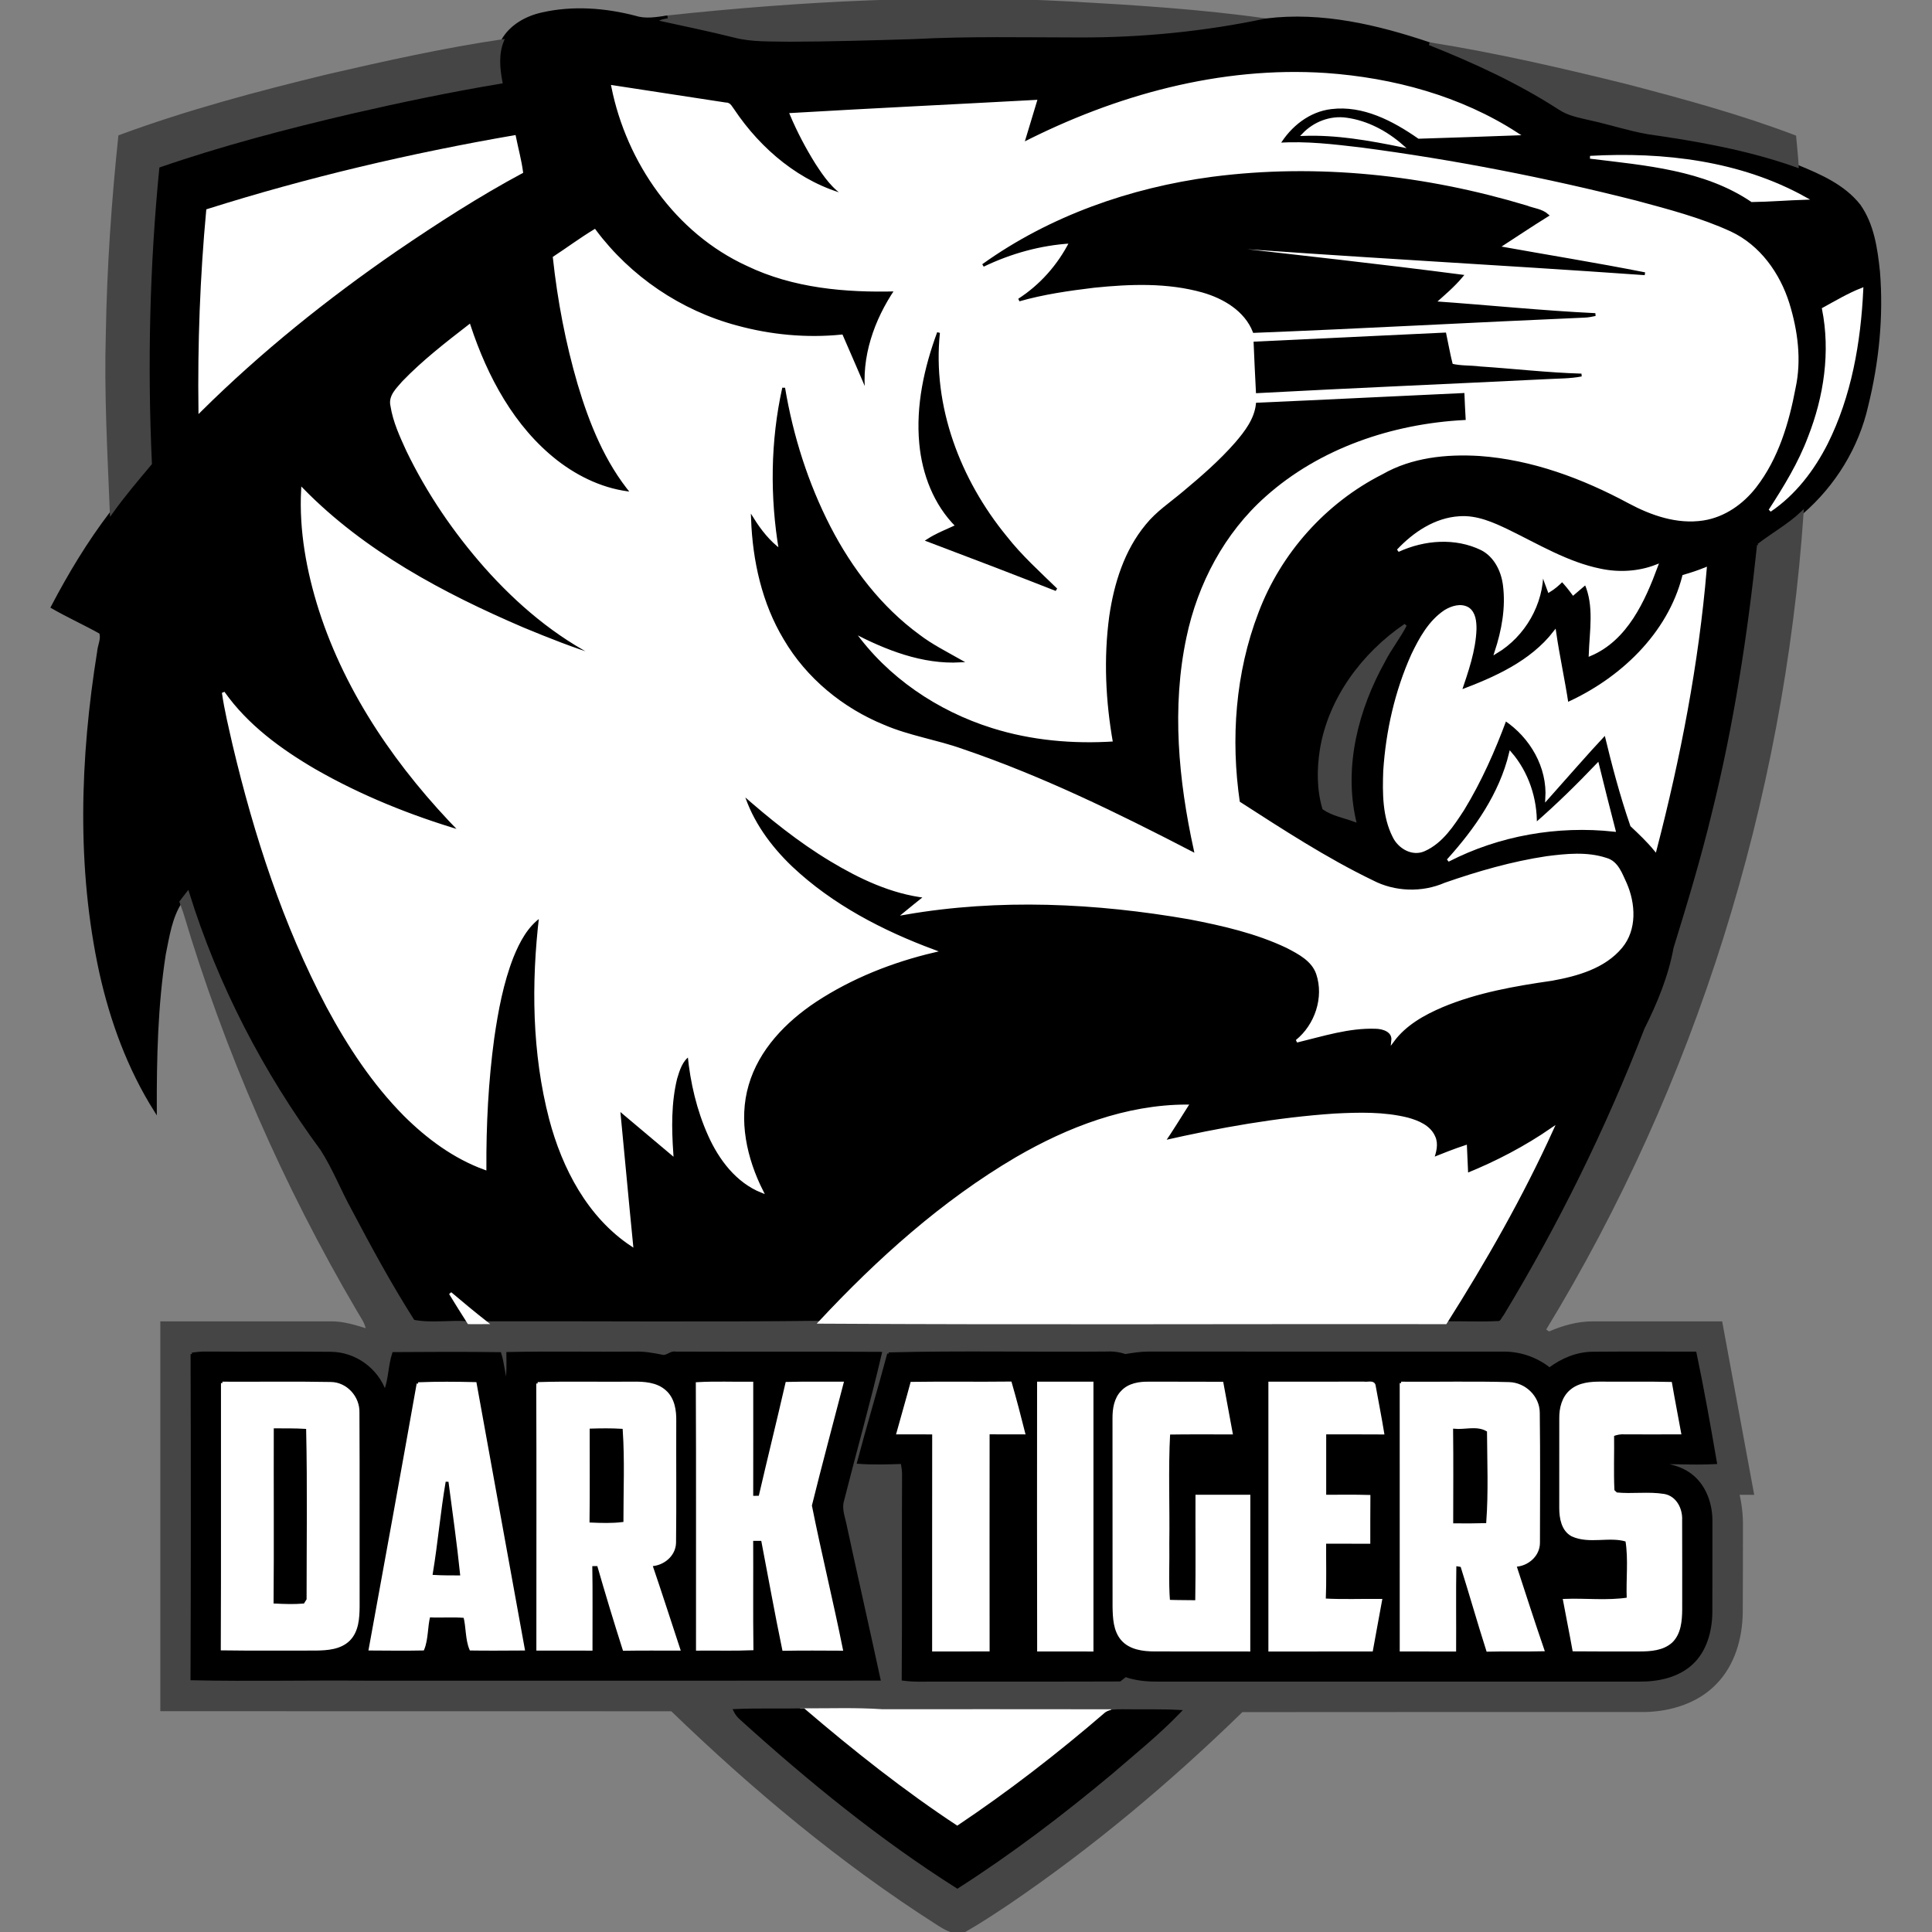 <?xml version="1.0" encoding="utf-8"?>
<!-- Generator: Adobe Illustrator 23.0.2, SVG Export Plug-In . SVG Version: 6.00 Build 0)  -->
<svg version="1.1" id="Layer_1" xmlns="http://www.w3.org/2000/svg" xmlns:xlink="http://www.w3.org/1999/xlink" x="0px" y="0px"
	 width="64px" height="64px" viewBox="0 0 64 64" enable-background="new 0 0 64 64" xml:space="preserve">
<rect x="0" y="0" width="64" height="64" fill="#808080" stroke="none"/>
<g>
	<path fill="#454545" stroke="#454545" stroke-width="0.094" d="M22.111,0.559c4.428-0.473,8.892-0.704,13.344-0.463
		c2.166,0.122,4.337,0.257,6.485,0.562c-2.031,0.429-4.109,0.634-6.185,0.629c-1.828-0.001-3.657-0.043-5.483,0.054
		c-1.378,0.041-2.756,0.084-4.135,0.087c-0.607-0.013-1.225,0.017-1.818-0.135c-0.858-0.214-1.726-0.391-2.591-0.582
		C21.827,0.602,21.976,0.583,22.111,0.559z"/>
	<path stroke="#000000" stroke-width="0.094" d="M17.969,0.457c1.013-0.229,2.075-0.148,3.075,0.112
		c0.35,0.112,0.714,0.041,1.068-0.009c-0.136,0.023-0.285,0.042-0.382,0.152c0.864,0.19,1.732,0.367,2.591,0.582
		c0.593,0.152,1.211,0.121,1.818,0.135c1.379-0.003,2.757-0.045,4.135-0.087c1.826-0.097,3.655-0.055,5.483-0.054
		c2.075,0.006,4.153-0.2,6.185-0.629c1.84-0.229,3.676,0.206,5.411,0.79c1.488,0.593,2.952,1.264,4.3,2.137
		c0.3,0.204,0.661,0.267,1.007,0.349c0.645,0.14,1.276,0.348,1.926,0.464c1.675,0.238,3.354,0.536,4.951,1.107
		c0.75,0.308,1.541,0.65,2.053,1.305c0.45,0.638,0.56,1.439,0.64,2.196c0.119,1.484-0.033,2.986-0.389,4.429
		c-0.31,1.374-1.078,2.62-2.14,3.542c-0.44,0.416-0.976,0.712-1.45,1.078c-0.314,2.983-0.771,5.959-1.499,8.872
		c-0.363,1.511-0.813,2.999-1.272,4.483c-0.174,0.947-0.543,1.839-0.972,2.695c-1.272,3.288-2.835,6.462-4.659,9.48
		c-0.072,0.078-0.11,0.241-0.244,0.222c-0.572,0.028-1.146,0-1.718,0.007c1.305-2.063,2.519-4.192,3.53-6.415
		c-0.881,0.608-1.836,1.107-2.828,1.508c-0.015-0.31-0.03-0.619-0.042-0.928c-0.37,0.122-0.731,0.267-1.093,0.411
		c0.076-0.231,0.154-0.49,0.047-0.725c-0.148-0.35-0.532-0.506-0.873-0.6c-0.789-0.197-1.613-0.174-2.418-0.133
		c-1.91,0.129-3.801,0.467-5.666,0.891c0.266-0.389,0.511-0.791,0.764-1.189c-2,0.003-3.92,0.743-5.629,1.735
		c-2.449,1.439-4.583,3.358-6.515,5.427c-3.686,0.042-7.374,0.01-11.06,0.016c-0.403-0.315-0.796-0.643-1.186-0.973
		c0.198,0.327,0.404,0.651,0.609,0.974c-0.61-0.051-1.24,0.067-1.837-0.051c-0.758-1.189-1.433-2.434-2.092-3.682
		c-0.355-0.644-0.621-1.335-1.017-1.955c-1.906-2.587-3.408-5.479-4.363-8.55c-0.076,0.098-0.154,0.195-0.228,0.295
		c-0.338,0.515-0.424,1.148-0.546,1.741c-0.265,1.71-0.302,3.446-0.297,5.173c-0.878-1.394-1.452-2.961-1.809-4.564
		C2.577,28.735,2.7,25.106,3.264,21.597c0.014-0.212,0.145-0.443,0.066-0.643c-0.526-0.294-1.076-0.543-1.599-0.843
		c0.571-1.09,1.208-2.148,1.956-3.127c0.404-0.565,0.853-1.095,1.299-1.626c-0.15-3.282-0.074-6.575,0.251-9.844
		c2.09-0.724,4.233-1.282,6.385-1.789c1.649-0.38,3.308-0.726,4.977-1.004c-0.086-0.455-0.131-0.934,0.048-1.374
		C16.918,0.86,17.437,0.573,17.969,0.457 M33.873,4.774c0.145-0.471,0.284-0.945,0.427-1.416c-2.696,0.146-5.393,0.275-8.089,0.433
		c0.236,0.557,0.518,1.094,0.837,1.606c0.272,0.417,0.564,0.848,1.007,1.1c-1.562-0.405-2.881-1.514-3.768-2.839
		c-0.069-0.084-0.116-0.226-0.251-0.214c-1.246-0.191-2.492-0.384-3.739-0.573c0.5,2.495,2.115,4.82,4.459,5.894
		c1.529,0.737,3.256,0.886,4.929,0.841c-0.682,1.007-1.118,2.234-0.971,3.463c-0.279-0.646-0.554-1.294-0.836-1.937
		c-1.165,0.117-2.35,0.006-3.479-0.303c-1.866-0.498-3.548-1.638-4.702-3.186c-0.459,0.278-0.889,0.598-1.337,0.892
		c0.153,1.414,0.42,2.817,0.819,4.182c0.385,1.293,0.901,2.579,1.773,3.626c-0.924-0.086-1.795-0.491-2.522-1.055
		c-1.434-1.121-2.324-2.789-2.887-4.489c-0.757,0.585-1.518,1.175-2.183,1.866c-0.184,0.219-0.456,0.455-0.38,0.775
		c0.08,0.518,0.304,1,0.52,1.474c0.674,1.4,1.557,2.695,2.585,3.86c1.077,1.212,2.338,2.284,3.798,3.006
		c-0.876-0.262-1.727-0.603-2.571-0.953c-2.646-1.135-5.257-2.526-7.291-4.601c-0.069,1.348,0.18,2.694,0.586,3.975
		c0.899,2.801,2.625,5.269,4.672,7.355c-1.686-0.5-3.332-1.16-4.858-2.036c-1.147-0.67-2.251-1.478-3.024-2.574
		c0.083,0.584,0.226,1.158,0.355,1.733c0.709,2.988,1.666,5.941,3.106,8.664c0.695,1.295,1.513,2.54,2.551,3.587
		c0.757,0.756,1.642,1.41,2.655,1.778c-0.007-1.442,0.066-2.887,0.26-4.316c0.133-0.916,0.303-1.836,0.642-2.702
		c0.207-0.508,0.477-1.026,0.94-1.346c-0.263,2.236-0.239,4.536,0.331,6.724c0.428,1.618,1.261,3.22,2.687,4.169
		c-0.15-1.502-0.284-3.006-0.431-4.508c0.587,0.495,1.177,0.987,1.763,1.483c-0.056-0.83-0.071-1.676,0.128-2.489
		c0.086-0.285,0.182-0.603,0.44-0.777c0.088,0.91,0.299,1.816,0.675,2.653c0.352,0.786,0.914,1.538,1.737,1.869
		c-0.543-1.079-0.83-2.354-0.481-3.538c0.342-1.184,1.246-2.112,2.25-2.779c1.193-0.783,2.542-1.318,3.929-1.644
		c-1.717-0.636-3.384-1.502-4.725-2.767c-0.716-0.684-1.324-1.514-1.617-2.47c0.923,0.812,1.883,1.589,2.939,2.223
		c0.962,0.58,2.009,1.076,3.137,1.206c-0.229,0.187-0.465,0.366-0.692,0.557c3.116-0.541,6.323-0.387,9.428,0.153
		c1.103,0.212,2.215,0.465,3.235,0.951c0.399,0.207,0.854,0.441,1.007,0.897c0.265,0.791-0.048,1.715-0.69,2.233
		c0.857-0.207,1.718-0.487,2.611-0.457c0.257,0.003,0.607,0.115,0.569,0.443c0.405-0.548,1.015-0.891,1.63-1.153
		c1.159-0.486,2.407-0.703,3.645-0.881c0.828-0.151,1.723-0.399,2.285-1.072c0.488-0.585,0.436-1.432,0.147-2.095
		c-0.148-0.311-0.273-0.711-0.645-0.811c-0.634-0.209-1.317-0.136-1.966-0.053c-1.146,0.173-2.265,0.496-3.357,0.876
		c-0.764,0.334-1.677,0.305-2.417-0.081c-1.548-0.748-2.989-1.691-4.433-2.619c-0.31-2.105-0.149-4.307,0.616-6.303
		c0.745-1.981,2.244-3.659,4.133-4.614c0.975-0.56,2.132-0.679,3.236-0.611c1.75,0.124,3.426,0.75,4.961,1.575
		c0.742,0.397,1.59,0.693,2.442,0.563c0.693-0.105,1.3-0.532,1.723-1.078c0.731-0.942,1.079-2.116,1.297-3.271
		c0.202-0.926,0.072-1.892-0.204-2.788c-0.308-0.984-0.958-1.9-1.91-2.346c-0.997-0.459-2.064-0.735-3.119-1.02
		c-3.002-0.762-6.048-1.357-9.119-1.761c-0.905-0.106-1.816-0.218-2.728-0.155c0.376-0.625,1.004-1.126,1.744-1.21
		c1.061-0.13,2.06,0.394,2.904,0.981c1.082-0.035,2.165-0.068,3.246-0.11C48.37,3.22,46.14,2.622,43.922,2.466
		C40.434,2.233,36.96,3.195,33.873,4.774 M43.181,4.454c1.095-0.038,2.181,0.155,3.249,0.372c-0.513-0.447-1.149-0.786-1.828-0.88
		C44.077,3.869,43.544,4.076,43.181,4.454 M6.878,6.97c-0.205,2.204-0.285,4.421-0.257,6.634c1.991-1.972,4.183-3.733,6.49-5.322
		c1.351-0.921,2.728-1.811,4.169-2.585c-0.054-0.395-0.161-0.781-0.238-1.171C13.607,5.121,10.204,5.92,6.878,6.97 M52.675,5.21
		c1.83,0.224,3.788,0.373,5.361,1.436c0.585-0.008,1.171-0.057,1.756-0.076C57.639,5.371,55.103,5.074,52.675,5.21 M60.403,10.234
		c0.283,1.424,0.062,2.91-0.465,4.252c-0.323,0.865-0.808,1.653-1.307,2.425c0.813-0.551,1.426-1.353,1.868-2.222
		c0.79-1.578,1.097-3.354,1.178-5.104C61.232,9.759,60.821,10.006,60.403,10.234 M46.312,18.238c0.863-0.398,1.899-0.48,2.77-0.059
		c0.445,0.226,0.689,0.713,0.751,1.193c0.099,0.753-0.043,1.517-0.278,2.232c0.93-0.558,1.535-1.607,1.524-2.696
		c0.071,0.224,0.151,0.445,0.235,0.665c0.161-0.097,0.304-0.22,0.435-0.355c0.133,0.141,0.253,0.292,0.368,0.448
		c0.138-0.116,0.276-0.234,0.413-0.353c0.333,0.747,0.173,1.584,0.146,2.371c1.199-0.507,1.775-1.791,2.199-2.938
		c-0.589,0.231-1.244,0.267-1.861,0.137c-1.1-0.223-2.068-0.813-3.064-1.298c-0.5-0.24-1.033-0.48-1.601-0.439
		C47.55,17.196,46.847,17.669,46.312,18.238 M55.775,19.087c-0.495,1.939-2.088,3.43-3.867,4.23
		c-0.119-0.795-0.293-1.58-0.409-2.375c-0.777,1.003-1.976,1.533-3.133,1.966c0.225-0.673,0.471-1.355,0.495-2.071
		c0-0.236-0.02-0.524-0.232-0.672c-0.238-0.144-0.539-0.046-0.758,0.087c-0.513,0.342-0.821,0.905-1.081,1.448
		c-0.542,1.208-0.839,2.523-0.925,3.844c-0.025,0.729-0.029,1.502,0.311,2.169c0.174,0.36,0.615,0.62,1.005,0.437
		c0.58-0.262,0.94-0.825,1.277-1.34c0.574-0.939,1.022-1.95,1.402-2.981c0.862,0.575,1.444,1.574,1.376,2.626
		c0.649-0.725,1.282-1.464,1.948-2.172c0.247,1.029,0.518,2.058,0.864,3.06c0.272,0.256,0.543,0.512,0.781,0.802
		c0.791-3.05,1.394-6.159,1.659-9.3C56.256,18.939,56.017,19.017,55.775,19.087 M43.77,24.829c-0.102,0.645-0.106,1.32,0.081,1.949
		c0.3,0.206,0.68,0.273,1.021,0.399c-0.408-1.806,0.083-3.695,0.969-5.283c0.21-0.413,0.503-0.776,0.714-1.187
		C45.158,21.658,44.049,23.138,43.77,24.829 M50.036,24.953c-0.325,1.354-1.148,2.529-2.07,3.549
		c1.683-0.867,3.625-1.203,5.503-0.999c-0.189-0.723-0.369-1.449-0.548-2.174c-0.657,0.69-1.339,1.358-2.059,1.983
		C50.88,26.463,50.593,25.599,50.036,24.953z"/>
	<path fill="#454545" stroke="#454545" stroke-width="0.094" d="M10.872,2.503c1.913-0.44,3.832-0.868,5.774-1.155
		c-0.179,0.439-0.134,0.919-0.048,1.374c-1.67,0.278-3.328,0.624-4.977,1.004C9.469,4.231,7.326,4.79,5.236,5.514
		c-0.325,3.269-0.401,6.562-0.251,9.844c-0.446,0.532-0.895,1.061-1.299,1.626c-0.08-1.983-0.192-3.968-0.133-5.954
		C3.59,8.855,3.739,6.682,3.966,4.518C6.218,3.685,8.542,3.069,10.872,2.503z"/>
	<path fill="#454545" stroke="#454545" stroke-width="0.094" d="M47.352,1.449c2.207,0.349,4.387,0.854,6.556,1.391
		c1.868,0.491,3.738,0.997,5.545,1.686c0.027,0.327,0.067,0.653,0.084,0.98c-1.598-0.571-3.276-0.869-4.951-1.107
		c-0.651-0.116-1.281-0.324-1.926-0.464c-0.346-0.082-0.707-0.145-1.007-0.349C50.303,2.713,48.84,2.042,47.352,1.449z"/>
	<path fill="#FFFFFF" stroke="#FFFFFF" stroke-width="0.094" d="M33.873,4.774c3.087-1.579,6.561-2.541,10.049-2.309
		c2.219,0.157,4.449,0.755,6.326,1.973c-1.081,0.041-2.164,0.075-3.246,0.11c-0.844-0.587-1.843-1.111-2.904-0.981
		c-0.74,0.085-1.368,0.585-1.744,1.21c0.912-0.063,1.823,0.049,2.728,0.155c3.071,0.404,6.117,0.999,9.119,1.761
		c1.055,0.285,2.122,0.561,3.119,1.02c0.952,0.446,1.602,1.362,1.91,2.346c0.276,0.896,0.406,1.862,0.204,2.788
		c-0.217,1.155-0.566,2.329-1.297,3.271c-0.424,0.546-1.03,0.973-1.723,1.078c-0.853,0.13-1.7-0.166-2.442-0.563
		c-1.535-0.826-3.211-1.451-4.961-1.575c-1.103-0.067-2.261,0.051-3.236,0.611c-1.89,0.955-3.388,2.633-4.133,4.614
		c-0.765,1.996-0.926,4.198-0.616,6.303c1.444,0.929,2.886,1.872,4.433,2.619c0.74,0.385,1.653,0.414,2.417,0.081
		c1.092-0.38,2.211-0.703,3.357-0.876c0.649-0.083,1.331-0.156,1.966,0.053c0.372,0.1,0.497,0.5,0.645,0.811
		c0.289,0.663,0.341,1.51-0.147,2.095c-0.561,0.673-1.457,0.921-2.285,1.072c-1.238,0.179-2.486,0.395-3.645,0.881
		c-0.615,0.262-1.226,0.606-1.63,1.153c0.037-0.328-0.312-0.44-0.569-0.443c-0.893-0.031-1.753,0.25-2.611,0.457
		c0.642-0.518,0.955-1.442,0.69-2.233c-0.154-0.456-0.608-0.69-1.007-0.897c-1.02-0.485-2.131-0.738-3.235-0.951
		c-3.105-0.54-6.311-0.694-9.428-0.153c0.227-0.19,0.463-0.369,0.692-0.557c-1.128-0.131-2.175-0.627-3.137-1.206
		c-1.056-0.634-2.017-1.411-2.939-2.223c0.293,0.956,0.901,1.786,1.617,2.47c1.341,1.265,3.009,2.131,4.725,2.767
		c-1.386,0.326-2.736,0.86-3.929,1.644c-1.004,0.667-1.908,1.595-2.25,2.779c-0.349,1.184-0.062,2.46,0.481,3.538
		c-0.823-0.331-1.385-1.082-1.737-1.869c-0.376-0.837-0.586-1.743-0.675-2.653c-0.259,0.174-0.355,0.492-0.44,0.777
		c-0.199,0.812-0.184,1.659-0.128,2.489c-0.586-0.496-1.176-0.988-1.763-1.483c0.147,1.502,0.281,3.006,0.431,4.508
		c-1.426-0.949-2.259-2.551-2.687-4.169c-0.57-2.188-0.594-4.488-0.331-6.724c-0.463,0.32-0.733,0.837-0.94,1.346
		c-0.339,0.866-0.509,1.786-0.642,2.702c-0.194,1.429-0.267,2.874-0.26,4.316c-1.013-0.368-1.897-1.023-2.655-1.778
		c-1.038-1.048-1.856-2.293-2.551-3.587c-1.44-2.722-2.396-5.675-3.106-8.664c-0.129-0.575-0.272-1.149-0.355-1.733
		c0.773,1.096,1.877,1.904,3.024,2.574c1.526,0.876,3.172,1.536,4.858,2.036c-2.046-2.087-3.773-4.554-4.672-7.355
		c-0.407-1.28-0.656-2.627-0.586-3.975c2.034,2.075,4.645,3.466,7.291,4.601c0.844,0.35,1.696,0.69,2.571,0.953
		c-1.46-0.722-2.721-1.794-3.798-3.006c-1.028-1.165-1.911-2.461-2.585-3.86c-0.216-0.474-0.44-0.955-0.52-1.474
		c-0.076-0.32,0.196-0.556,0.38-0.775c0.665-0.691,1.426-1.28,2.183-1.866c0.562,1.7,1.452,3.368,2.887,4.489
		c0.728,0.564,1.599,0.97,2.522,1.055c-0.873-1.047-1.388-2.333-1.773-3.626c-0.399-1.365-0.666-2.768-0.819-4.182
		c0.448-0.294,0.879-0.614,1.337-0.892c1.154,1.549,2.837,2.689,4.702,3.186c1.128,0.309,2.314,0.42,3.479,0.303
		c0.283,0.643,0.558,1.291,0.836,1.937c-0.147-1.229,0.288-2.456,0.971-3.463c-1.674,0.045-3.4-0.104-4.929-0.841
		c-2.344-1.075-3.959-3.399-4.459-5.894c1.247,0.189,2.493,0.382,3.739,0.573c0.135-0.012,0.182,0.131,0.251,0.214
		c0.887,1.325,2.206,2.434,3.768,2.839c-0.443-0.252-0.735-0.682-1.007-1.1c-0.319-0.512-0.602-1.05-0.837-1.606
		c2.695-0.158,5.393-0.286,8.089-0.433C34.157,3.83,34.018,4.303,33.873,4.774 M40.16,5.903c-2.706,0.36-5.368,1.292-7.596,2.887
		c0.908-0.436,1.897-0.713,2.906-0.773c-0.391,0.774-0.984,1.448-1.715,1.918c0.808-0.231,1.645-0.35,2.478-0.451
		c1.202-0.122,2.442-0.17,3.617,0.161c0.703,0.202,1.414,0.623,1.693,1.333c3.645-0.142,7.289-0.348,10.935-0.504
		c0.123-0.003,0.245-0.028,0.366-0.054c-1.783-0.087-3.561-0.271-5.343-0.395c0.316-0.282,0.642-0.556,0.915-0.882
		c-2.681-0.349-5.368-0.642-8.054-0.95c-0.222-0.012-0.444-0.013-0.652-0.104c4.919,0.377,9.852,0.63,14.775,0.978
		c-1.619-0.32-3.248-0.581-4.872-0.874c0.548-0.354,1.088-0.718,1.642-1.062c-0.192-0.171-0.468-0.188-0.7-0.281
		C47.205,5.843,43.641,5.451,40.16,5.903 M31.089,11.022c-0.431,1.168-0.707,2.419-0.589,3.669c0.093,1.006,0.477,2.012,1.204,2.732
		c-0.324,0.152-0.662,0.28-0.964,0.475c1.42,0.535,2.836,1.079,4.248,1.633c-0.578-0.56-1.178-1.103-1.676-1.739
		C31.774,15.917,30.834,13.468,31.089,11.022 M41.575,11.363c0.02,0.538,0.05,1.076,0.077,1.614
		c3.191-0.171,6.384-0.306,9.576-0.463c0.386-0.023,0.778-0.014,1.16-0.089c-1.124-0.034-2.242-0.164-3.362-0.238
		c-0.312-0.041-0.64-0.017-0.943-0.093c-0.088-0.339-0.147-0.685-0.22-1.028C45.765,11.164,43.67,11.266,41.575,11.363
		 M25.85,18.237c-0.381-0.279-0.675-0.652-0.922-1.05c0.051,1.38,0.357,2.777,1.076,3.97c0.747,1.274,1.944,2.256,3.306,2.811
		c0.833,0.359,1.738,0.49,2.59,0.795c2.632,0.894,5.136,2.119,7.599,3.396c-0.505-2.306-0.737-4.725-0.242-7.054
		c0.373-1.784,1.268-3.478,2.64-4.694c1.801-1.61,4.219-2.42,6.608-2.545c-0.016-0.266-0.029-0.533-0.039-0.799
		c-2.271,0.103-4.543,0.22-6.814,0.319c-0.055,0.51-0.377,0.93-0.701,1.306c-0.524,0.598-1.126,1.121-1.735,1.628
		c-0.415,0.352-0.879,0.656-1.223,1.083c-0.704,0.847-1.042,1.934-1.199,3.009c-0.19,1.392-0.122,2.813,0.124,4.194
		c-1.368,0.09-2.759-0.031-4.069-0.444c-1.813-0.568-3.477-1.689-4.583-3.244c1.093,0.569,2.291,1.045,3.546,0.977
		c-0.47-0.266-0.956-0.509-1.387-0.839c-1.263-0.925-2.237-2.198-2.952-3.582c-0.745-1.448-1.243-3.017-1.512-4.622
		C25.569,14.615,25.55,16.458,25.85,18.237z"/>
	<path fill="#FFFFFF" stroke="#FFFFFF" stroke-width="0.094" d="M43.181,4.454c0.363-0.379,0.896-0.585,1.421-0.508
		c0.68,0.093,1.315,0.433,1.828,0.88C45.362,4.609,44.276,4.416,43.181,4.454z"/>
	<path fill="#FFFFFF" stroke="#FFFFFF" stroke-width="0.094" d="M6.878,6.97c3.326-1.05,6.729-1.849,10.164-2.443
		c0.078,0.39,0.185,0.776,0.238,1.171c-1.441,0.774-2.818,1.664-4.169,2.585c-2.307,1.589-4.5,3.35-6.49,5.322
		C6.592,11.391,6.673,9.174,6.878,6.97z"/>
	<path fill="#FFFFFF" stroke="#FFFFFF" stroke-width="0.094" d="M52.675,5.21c2.428-0.136,4.964,0.161,7.117,1.36
		c-0.585,0.019-1.171,0.068-1.756,0.076C56.463,5.583,54.505,5.434,52.675,5.21z"/>
	<path stroke="#000000" stroke-width="0.094" d="M40.16,5.903c3.481-0.452,7.045-0.06,10.397,0.948
		c0.232,0.092,0.508,0.11,0.7,0.281c-0.554,0.344-1.094,0.708-1.642,1.062c1.624,0.293,3.253,0.554,4.872,0.874
		C49.563,8.719,44.63,8.467,39.712,8.09c0.208,0.09,0.43,0.092,0.652,0.104c2.686,0.308,5.373,0.601,8.054,0.95
		c-0.273,0.327-0.599,0.601-0.915,0.882c1.781,0.124,3.559,0.309,5.343,0.395c-0.121,0.026-0.243,0.051-0.366,0.054
		c-3.646,0.156-7.29,0.361-10.935,0.504c-0.279-0.71-0.99-1.131-1.693-1.333c-1.175-0.332-2.415-0.284-3.617-0.161
		c-0.833,0.101-1.67,0.22-2.478,0.451c0.731-0.47,1.324-1.144,1.715-1.918c-1.008,0.06-1.997,0.336-2.906,0.773
		C34.793,7.195,37.455,6.263,40.16,5.903z"/>
	<path fill="#FFFFFF" stroke="#FFFFFF" stroke-width="0.094" d="M60.403,10.234c0.418-0.228,0.829-0.475,1.274-0.65
		c-0.082,1.75-0.388,3.526-1.178,5.104c-0.442,0.869-1.054,1.672-1.868,2.222c0.499-0.772,0.984-1.56,1.307-2.425
		C60.465,13.144,60.686,11.658,60.403,10.234z"/>
	<path stroke="#000000" stroke-width="0.094" d="M31.089,11.022c-0.256,2.445,0.684,4.895,2.222,6.77
		c0.498,0.636,1.099,1.178,1.676,1.739c-1.412-0.554-2.828-1.098-4.248-1.633c0.302-0.195,0.64-0.323,0.964-0.475
		c-0.728-0.72-1.111-1.725-1.204-2.732C30.382,13.442,30.659,12.19,31.089,11.022z"/>
	<path stroke="#000000" stroke-width="0.094" d="M41.575,11.363c2.095-0.097,4.191-0.199,6.287-0.298
		c0.073,0.342,0.132,0.688,0.22,1.028c0.303,0.076,0.631,0.052,0.943,0.093c1.121,0.074,2.239,0.205,3.362,0.238
		c-0.383,0.075-0.774,0.066-1.16,0.089c-3.192,0.158-6.384,0.292-9.576,0.463C41.625,12.438,41.595,11.901,41.575,11.363z"/>
	<path stroke="#000000" stroke-width="0.094" d="M25.85,18.237c-0.3-1.778-0.281-3.622,0.11-5.384
		c0.269,1.604,0.767,3.174,1.512,4.622c0.715,1.383,1.689,2.657,2.952,3.582c0.431,0.33,0.917,0.573,1.387,0.839
		c-1.255,0.068-2.453-0.408-3.546-0.977c1.106,1.555,2.77,2.676,4.583,3.244c1.31,0.413,2.701,0.534,4.069,0.444
		c-0.246-1.381-0.314-2.802-0.124-4.194c0.157-1.075,0.495-2.162,1.199-3.009c0.344-0.428,0.807-0.731,1.223-1.083
		c0.609-0.508,1.211-1.03,1.735-1.628c0.324-0.377,0.646-0.796,0.701-1.306c2.271-0.099,4.543-0.216,6.814-0.319
		c0.011,0.266,0.023,0.533,0.039,0.799c-2.389,0.125-4.806,0.935-6.608,2.545c-1.372,1.216-2.267,2.91-2.64,4.694
		c-0.495,2.328-0.262,4.748,0.242,7.054c-2.464-1.277-4.968-2.502-7.599-3.396c-0.852-0.305-1.756-0.436-2.59-0.795
		c-1.362-0.555-2.559-1.537-3.306-2.811c-0.719-1.193-1.025-2.59-1.076-3.97C25.175,17.585,25.469,17.958,25.85,18.237z"/>
	<path fill="#454545" stroke="#454545" stroke-width="0.094" d="M58.251,18.057c0.474-0.365,1.009-0.661,1.45-1.078
		c-0.654,9.532-3.563,18.916-8.544,27.077c0.038,0.026,0.115,0.078,0.154,0.104c0.459-0.202,0.952-0.343,1.456-0.341
		c1.414,0.001,2.829,0.001,4.243,0.001c0.344,1.884,0.699,3.767,1.044,5.651c-0.162-0.001-0.324-0.001-0.485-0.001
		c0.082,0.35,0.126,0.709,0.121,1.071c-0.002,0.959,0.001,1.919-0.006,2.878c-0.011,0.841-0.258,1.717-0.857,2.331
		c-0.598,0.625-1.48,0.896-2.327,0.916c-4.454,0.002-8.909-0.004-13.363,0.003c-2.402,2.34-4.98,4.504-7.756,6.388
		c-0.463,0.307-0.927,0.616-1.41,0.891c-0.329,0.154-0.659-0.065-0.93-0.237c-3.174-2.028-6.078-4.455-8.784-7.07
		c-5.634-0.003-11.267,0.002-16.899-0.003c0-4.273,0-8.545,0-12.819c1.865,0.002,3.729,0.001,5.593,0
		c0.421-0.009,0.825,0.126,1.223,0.247c-0.031-0.256-0.197-0.459-0.318-0.676c-2.433-4.141-4.371-8.573-5.742-13.176
		c-0.03-0.086-0.09-0.256-0.121-0.34c0.074-0.1,0.152-0.197,0.228-0.295c0.955,3.071,2.457,5.963,4.363,8.55
		c0.396,0.62,0.662,1.311,1.017,1.955c0.658,1.248,1.333,2.492,2.092,3.682c0.597,0.118,1.227,0,1.837,0.051
		c0.192,0.003,0.384,0,0.577-0.001c3.686-0.007,7.374,0.026,11.06-0.016c6.907,0.041,13.816,0.008,20.724,0.016
		c0.572-0.007,1.146,0.021,1.718-0.007c0.135,0.019,0.172-0.144,0.244-0.222c1.824-3.017,3.387-6.191,4.659-9.48
		c0.429-0.856,0.798-1.748,0.972-2.695c0.459-1.484,0.908-2.972,1.272-4.483C57.48,24.015,57.937,21.039,58.251,18.057 M6.36,44.856
		c0.012,3.585,0.012,7.171,0,10.756c1.946,0.041,3.894-0.006,5.84,0.014c5.641-0.001,11.282,0.004,16.922-0.003
		c-0.364-1.686-0.747-3.368-1.11-5.054c-0.05-0.265-0.164-0.533-0.112-0.806c0.416-1.647,0.881-3.283,1.267-4.936
		c-2.26-0.013-4.521,0.001-6.781-0.008c-0.171-0.039-0.293,0.153-0.459,0.101c-0.288-0.057-0.58-0.111-0.876-0.101
		c-1.409,0.012-2.819-0.014-4.228,0.013c0.003,0.341,0.014,0.684-0.037,1.023c-0.108-0.332-0.12-0.685-0.225-1.018
		c-1.174-0.015-2.347-0.01-3.521-0.002c-0.137,0.418-0.118,0.874-0.288,1.282c-0.257-0.757-1.003-1.293-1.802-1.292
		c-1.376-0.012-2.75,0.002-4.126-0.008C6.667,44.816,6.514,44.833,6.36,44.856 M29.437,44.847c-0.32,1.203-0.682,2.395-0.999,3.6
		c0.48,0.035,0.962,0.021,1.444,0.004c0.03,0.149,0.052,0.3,0.047,0.453c-0.013,2.242,0.009,4.484-0.012,6.726
		c0.405,0.056,0.812,0.024,1.219,0.031c1.986-0.002,3.972,0.004,5.958-0.004c0.046-0.037,0.139-0.111,0.186-0.148
		c0.345,0.121,0.711,0.155,1.076,0.152c5.317-0.001,10.633,0,15.95,0c0.605,0.005,1.247-0.124,1.71-0.538
		c0.477-0.424,0.653-1.086,0.661-1.703c0.005-0.993-0.001-1.986,0.002-2.979c0.015-0.588-0.194-1.217-0.679-1.579
		c-0.462-0.349-1.054-0.379-1.609-0.392c0.811-0.046,1.625,0.032,2.438-0.014c-0.209-1.214-0.425-2.428-0.677-3.632
		c-1.126,0.004-2.252-0.007-3.378,0.004c-0.529,0-1.029,0.211-1.445,0.525c-0.437-0.35-0.987-0.54-1.548-0.528
		c-3.909-0.002-7.818,0.001-11.726-0.002c-0.262-0.002-0.522,0.04-0.78,0.083c-0.212-0.075-0.435-0.095-0.657-0.084
		C34.225,44.841,31.829,44.786,29.437,44.847 M26.622,56.638c-0.76,0.017-1.522-0.011-2.281,0.024
		c0.051,0.106,0.121,0.197,0.211,0.274c2.244,2.03,4.6,3.955,7.161,5.575c1.787-1.143,3.478-2.43,5.104-3.789
		c0.765-0.662,1.559-1.301,2.261-2.031c-0.629-0.034-1.257-0.013-1.886-0.023c-0.186,0.005-0.392-0.017-0.553,0.094l0.077-0.093
		c-2.5-0.005-5-0.001-7.5-0.002C28.353,56.608,27.486,56.641,26.622,56.638z"/>
	<path fill="#FFFFFF" stroke="#FFFFFF" stroke-width="0.094" d="M46.312,18.238c0.534-0.569,1.237-1.043,2.037-1.09
		c0.568-0.04,1.102,0.199,1.601,0.439c0.997,0.484,1.965,1.075,3.064,1.298c0.617,0.13,1.272,0.093,1.861-0.137
		c-0.424,1.147-1.001,2.431-2.199,2.938c0.027-0.787,0.186-1.624-0.146-2.371c-0.137,0.119-0.275,0.236-0.413,0.353
		c-0.115-0.156-0.236-0.307-0.368-0.448c-0.132,0.135-0.275,0.258-0.435,0.355c-0.084-0.22-0.163-0.441-0.235-0.665
		c0.012,1.089-0.593,2.139-1.524,2.696c0.235-0.715,0.377-1.479,0.278-2.232c-0.062-0.48-0.306-0.967-0.751-1.193
		C48.212,17.759,47.176,17.84,46.312,18.238z"/>
	<path fill="#FFFFFF" stroke="#FFFFFF" stroke-width="0.094" d="M55.775,19.087c0.242-0.07,0.482-0.148,0.716-0.243
		c-0.265,3.141-0.868,6.25-1.659,9.3c-0.238-0.289-0.509-0.546-0.781-0.802c-0.346-1.002-0.617-2.03-0.864-3.06
		c-0.666,0.708-1.3,1.448-1.948,2.172c0.067-1.053-0.514-2.051-1.376-2.626c-0.381,1.03-0.829,2.042-1.402,2.981
		c-0.336,0.515-0.697,1.078-1.277,1.34c-0.39,0.183-0.831-0.078-1.005-0.437c-0.34-0.666-0.336-1.44-0.311-2.169
		c0.086-1.321,0.383-2.636,0.925-3.844c0.26-0.543,0.568-1.105,1.081-1.448c0.219-0.134,0.52-0.232,0.758-0.087
		c0.211,0.148,0.232,0.435,0.232,0.672c-0.024,0.716-0.27,1.399-0.495,2.071c1.156-0.433,2.356-0.963,3.133-1.966
		c0.115,0.795,0.289,1.58,0.409,2.375C53.687,22.517,55.28,21.026,55.775,19.087z"/>
	<path fill="#454545" stroke="#454545" stroke-width="0.094" d="M43.77,24.829c0.279-1.691,1.388-3.171,2.785-4.122
		c-0.211,0.411-0.505,0.774-0.714,1.187c-0.886,1.588-1.376,3.477-0.969,5.283c-0.341-0.126-0.721-0.193-1.021-0.399
		C43.664,26.148,43.668,25.474,43.77,24.829z"/>
	<path fill="#FFFFFF" stroke="#FFFFFF" stroke-width="0.094" d="M50.036,24.953c0.557,0.646,0.844,1.51,0.827,2.359
		c0.72-0.625,1.401-1.293,2.059-1.983c0.179,0.726,0.359,1.451,0.548,2.174c-1.878-0.205-3.82,0.132-5.503,0.999
		C48.889,27.482,49.711,26.307,50.036,24.953z"/>
	<path fill="#FFFFFF" stroke="#FFFFFF" stroke-width="0.094" d="M33.679,38.372c1.709-0.992,3.629-1.732,5.629-1.735
		c-0.253,0.398-0.498,0.8-0.764,1.189c1.866-0.424,3.756-0.762,5.666-0.891c0.806-0.041,1.629-0.064,2.418,0.133
		c0.341,0.094,0.725,0.25,0.873,0.6c0.107,0.235,0.029,0.494-0.047,0.725c0.361-0.144,0.723-0.289,1.093-0.411
		c0.012,0.309,0.027,0.618,0.042,0.928c0.992-0.401,1.946-0.9,2.828-1.508c-1.01,2.223-2.224,4.352-3.53,6.415
		c-6.908-0.009-13.817,0.025-20.724-0.016C29.096,41.73,31.23,39.811,33.679,38.372z"/>
	<path fill="#FFFFFF" stroke="#FFFFFF" stroke-width="0.094" d="M14.918,42.843c0.39,0.33,0.783,0.657,1.186,0.973
		c-0.192,0.001-0.384,0.004-0.577,0.001C15.321,43.494,15.116,43.17,14.918,42.843z"/>
	<path stroke="#000000" stroke-width="0.094" d="M6.36,44.856c0.154-0.023,0.308-0.04,0.462-0.037
		c1.376,0.01,2.75-0.005,4.126,0.008c0.8-0.001,1.546,0.534,1.802,1.292c0.17-0.409,0.151-0.864,0.288-1.282
		c1.174-0.008,2.347-0.013,3.521,0.002c0.105,0.333,0.117,0.686,0.225,1.018c0.052-0.338,0.04-0.682,0.037-1.023
		c1.409-0.028,2.819-0.001,4.228-0.013c0.296-0.01,0.587,0.044,0.876,0.101c0.166,0.052,0.288-0.14,0.459-0.101
		c2.261,0.009,4.522-0.006,6.781,0.008c-0.385,1.653-0.851,3.289-1.267,4.936c-0.052,0.273,0.062,0.54,0.112,0.806
		c0.363,1.686,0.746,3.368,1.11,5.054c-5.641,0.007-11.282,0.002-16.922,0.003c-1.946-0.02-3.895,0.027-5.84-0.014
		C6.372,52.027,6.372,48.441,6.36,44.856 M7.367,45.817c-0.004,2.936,0.007,5.872-0.006,8.808c1.035,0.014,2.07,0.004,3.106,0.006
		c0.379-0.005,0.806-0.036,1.089-0.317c0.28-0.285,0.306-0.709,0.31-1.085c-0.005-2.145,0.007-4.29-0.006-6.434
		c0.016-0.502-0.394-0.963-0.903-0.967C9.761,45.804,8.564,45.824,7.367,45.817 M13.85,45.837c-0.521,2.932-1.054,5.862-1.589,8.79
		c0.583,0.003,1.165,0.012,1.748-0.001c0.136-0.335,0.106-0.74,0.198-1.098c0.397,0.022,0.795-0.015,1.191,0.02
		c0.091,0.353,0.059,0.75,0.198,1.079c0.58,0.009,1.161,0.002,1.741,0c-0.536-2.932-1.06-5.865-1.595-8.797
		C15.112,45.817,14.48,45.81,13.85,45.837 M17.811,45.831c0.012,2.934,0.002,5.867,0.005,8.801c0.588,0.001,1.177-0.001,1.765,0.001
		c-0.003-0.933,0.011-1.866-0.007-2.798c0.083-0.003,0.166-0.003,0.249-0.003c0.27,0.939,0.553,1.874,0.85,2.805
		c0.605-0.01,1.209-0.004,1.814-0.004c-0.307-0.932-0.607-1.867-0.924-2.795c0.399-0.014,0.777-0.317,0.786-0.732
		c0.015-1.343,0.001-2.686,0.007-4.029c0.007-0.348-0.05-0.735-0.323-0.979c-0.291-0.266-0.708-0.285-1.081-0.281
		C19.905,45.828,18.857,45.798,17.811,45.831 M23.097,45.833c0.014,2.933,0.002,5.865,0.007,8.799
		c0.603-0.007,1.205,0.013,1.808-0.012c-0.015-1.208-0.001-2.417-0.008-3.625c0.117,0,0.236,0,0.354,0.002
		c0.234,1.213,0.45,2.43,0.702,3.64c0.638-0.011,1.277-0.006,1.915-0.003c-0.319-1.593-0.709-3.171-1.027-4.762
		c0.335-1.355,0.7-2.704,1.05-4.055c-0.61,0.004-1.222-0.01-1.832,0.008c-0.289,1.258-0.6,2.512-0.891,3.77
		c-0.067,0.001-0.203,0.003-0.27,0.005c0.003-1.261,0.001-2.522,0.001-3.782C24.302,45.826,23.698,45.798,23.097,45.833z"/>
	<path stroke="#000000" stroke-width="0.094" d="M29.437,44.847c2.392-0.062,4.788-0.006,7.181-0.028
		c0.222-0.012,0.445,0.009,0.657,0.084c0.258-0.042,0.517-0.085,0.78-0.083c3.908,0.003,7.817,0,11.726,0.002
		c0.56-0.012,1.11,0.178,1.548,0.528c0.416-0.313,0.916-0.525,1.445-0.525c1.126-0.011,2.252,0,3.378-0.004
		c0.252,1.204,0.468,2.418,0.677,3.632c-0.812,0.046-1.626-0.032-2.438,0.014c0.556,0.013,1.147,0.043,1.609,0.392
		c0.484,0.362,0.694,0.991,0.679,1.579c-0.003,0.993,0.003,1.986-0.002,2.979c-0.009,0.617-0.185,1.279-0.661,1.703
		c-0.463,0.414-1.105,0.543-1.71,0.538c-5.317,0-10.633-0.001-15.95,0c-0.364,0.003-0.731-0.031-1.076-0.152
		c-0.046,0.037-0.139,0.111-0.186,0.148c-1.986,0.008-3.972,0.002-5.958,0.004c-0.407-0.007-0.814,0.025-1.219-0.031
		c0.02-2.242-0.002-4.484,0.012-6.726c0.005-0.153-0.017-0.304-0.047-0.453c-0.482,0.017-0.964,0.031-1.444-0.004
		C28.755,47.243,29.117,46.051,29.437,44.847 M30.203,45.823c-0.147,0.55-0.31,1.097-0.459,1.647
		c0.394-0.001,0.788-0.002,1.183,0.001c-0.004,2.396,0,4.794-0.002,7.19c0.603-0.001,1.206,0.002,1.81-0.002
		c-0.003-2.397-0.002-4.794,0-7.191c0.392,0.002,0.784,0.001,1.177,0.002c-0.139-0.554-0.285-1.107-0.442-1.656
		C32.381,45.826,31.292,45.807,30.203,45.823 M34.402,45.817c-0.001,2.947-0.006,5.895,0.002,8.843
		c0.59,0.001,1.18-0.001,1.771,0.001c-0.001-2.948,0-5.896,0-8.844C35.583,45.817,34.992,45.817,34.402,45.817 M37.177,46.104
		c-0.228,0.229-0.278,0.568-0.277,0.878c0,2.084,0,4.168,0.001,6.252c0.008,0.366,0.022,0.773,0.271,1.067
		c0.262,0.306,0.697,0.359,1.077,0.36c1.04,0.003,2.08-0.001,3.12,0.002c0.002-1.699,0-3.4,0.002-5.099c-0.575,0-1.15,0-1.723,0
		c-0.005,1.165,0.012,2.33-0.008,3.495c-0.31-0.007-0.62-0.003-0.93-0.014c-0.051-0.643-0.011-1.289-0.023-1.933
		c0.018-1.211-0.038-2.426,0.028-3.635c0.69-0.012,1.38-0.003,2.07-0.005c-0.102-0.551-0.205-1.1-0.305-1.65
		c-0.809-0.006-1.619,0-2.427-0.003C37.742,45.81,37.399,45.865,37.177,46.104 M42.064,45.817c0,2.948,0,5.896,0,8.844
		c1.123-0.003,2.246,0.001,3.37-0.002c0.097-0.55,0.204-1.098,0.302-1.647c-0.621-0.008-1.244,0.02-1.865-0.014
		c0.027-0.636,0.008-1.273,0.012-1.909c0.487,0.001,0.976-0.001,1.463,0.001c0.002-0.508-0.003-1.015,0.003-1.522
		c-0.488-0.014-0.977-0.005-1.464-0.006c0-0.699-0.001-1.397,0-2.095c0.64,0.003,1.28-0.003,1.921,0.003
		c-0.085-0.52-0.187-1.036-0.281-1.554c-0.012-0.17-0.245-0.076-0.35-0.103C44.137,45.82,43.1,45.815,42.064,45.817 M46.414,45.817
		c0,2.947,0,5.894-0.001,8.842c0.591,0.003,1.183-0.001,1.774,0.002c0.006-0.945-0.01-1.89,0.008-2.835
		c0.057,0.01,0.169,0.029,0.226,0.037c0.294,0.931,0.559,1.872,0.857,2.802c0.609-0.015,1.22,0.005,1.829-0.012
		c-0.319-0.93-0.62-1.865-0.925-2.799c0.405-0.01,0.783-0.331,0.782-0.75c0.003-1.436,0.012-2.873-0.006-4.308
		c-0.004-0.521-0.455-0.953-0.97-0.966C48.799,45.798,47.606,45.827,46.414,45.817 M52.048,46.073
		c-0.265,0.219-0.352,0.578-0.35,0.908c-0.002,0.992-0.001,1.985-0.001,2.977c0.001,0.326,0.065,0.723,0.383,0.893
		c0.567,0.261,1.235-0.007,1.808,0.176c0.105,0.632,0.017,1.295,0.045,1.94c-0.695,0.108-1.408,0.018-2.111,0.046
		c0.101,0.548,0.214,1.095,0.312,1.644c0.723,0.008,1.447,0.003,2.17,0.004c0.366-0.002,0.776-0.027,1.059-0.286
		c0.278-0.27,0.31-0.686,0.313-1.052c-0.002-0.991,0.004-1.983-0.002-2.974c0.017-0.353-0.177-0.746-0.551-0.812
		c-0.525-0.086-1.059,0.005-1.586-0.051c-0.026-0.025-0.079-0.076-0.105-0.101c-0.032-0.616-0.004-1.233-0.012-1.85
		c0.127-0.052,0.261-0.076,0.401-0.066c0.606,0.002,1.212,0.003,1.819,0c-0.099-0.548-0.207-1.094-0.301-1.643
		c-0.764-0.018-1.528-0.002-2.293-0.01C52.702,45.813,52.324,45.84,52.048,46.073z"/>
	<path fill="#FFFFFF" stroke="#FFFFFF" stroke-width="0.094" d="M7.367,45.817c1.197,0.007,2.393-0.013,3.59,0.01
		c0.508,0.004,0.919,0.465,0.903,0.967c0.012,2.145,0.001,4.29,0.006,6.434c-0.004,0.376-0.03,0.801-0.31,1.085
		c-0.284,0.282-0.71,0.312-1.089,0.317c-1.035-0.002-2.07,0.009-3.106-0.006C7.374,51.689,7.363,48.753,7.367,45.817 M9.116,47.363
		c-0.005,1.903,0.01,3.806-0.007,5.71c0.31,0.015,0.623,0.027,0.932,0.001c0.017-0.027,0.05-0.081,0.067-0.108
		c0-1.862,0.027-3.726-0.014-5.587C9.768,47.36,9.442,47.364,9.116,47.363z"/>
	<path fill="#FFFFFF" stroke="#FFFFFF" stroke-width="0.094" d="M13.85,45.837c0.631-0.027,1.262-0.02,1.892-0.006
		c0.534,2.932,1.058,5.865,1.595,8.797c-0.58,0.002-1.161,0.009-1.741,0c-0.139-0.33-0.107-0.727-0.198-1.079
		c-0.396-0.036-0.794,0.002-1.191-0.02c-0.092,0.358-0.062,0.763-0.198,1.098c-0.583,0.012-1.165,0.004-1.748,0.001
		C12.796,51.699,13.329,48.769,13.85,45.837 M14.384,52.126c0.269,0.016,0.539,0.013,0.808,0.015
		c-0.105-1.019-0.25-2.033-0.383-3.049C14.637,50.098,14.551,51.118,14.384,52.126z"/>
	<path fill="#FFFFFF" stroke="#FFFFFF" stroke-width="0.094" d="M17.811,45.831c1.046-0.033,2.094-0.003,3.14-0.015
		c0.373-0.005,0.79,0.014,1.081,0.281c0.273,0.244,0.33,0.632,0.323,0.979c-0.006,1.344,0.009,2.687-0.007,4.029
		c-0.01,0.415-0.387,0.718-0.786,0.732c0.317,0.929,0.617,1.863,0.924,2.795c-0.605,0-1.209-0.006-1.814,0.004
		c-0.297-0.93-0.58-1.866-0.85-2.805c-0.083,0-0.166,0-0.249,0.003c0.017,0.932,0.004,1.865,0.007,2.798
		c-0.588-0.002-1.177,0-1.765-0.001C17.813,51.698,17.823,48.764,17.811,45.831 M19.581,47.371c-0.002,1.006,0.01,2.013-0.006,3.019
		c0.343,0.013,0.688,0.026,1.029-0.015c-0.001-0.999,0.044-2.002-0.023-2.998C20.248,47.357,19.914,47.362,19.581,47.371z"/>
	<path fill="#FFFFFF" stroke="#FFFFFF" stroke-width="0.094" d="M23.097,45.833c0.602-0.035,1.205-0.007,1.808-0.015
		c0,1.26,0.002,2.521-0.001,3.782c0.067-0.002,0.203-0.004,0.27-0.005c0.291-1.258,0.602-2.512,0.891-3.77
		c0.61-0.017,1.222-0.004,1.832-0.008c-0.35,1.351-0.715,2.7-1.05,4.055c0.317,1.591,0.707,3.169,1.027,4.762
		c-0.638-0.003-1.277-0.008-1.915,0.003c-0.252-1.21-0.468-2.427-0.702-3.64c-0.118-0.002-0.236-0.002-0.354-0.002
		c0.007,1.208-0.008,2.417,0.008,3.625c-0.603,0.025-1.205,0.005-1.808,0.012C23.099,51.698,23.111,48.765,23.097,45.833z"/>
	<path fill="#FFFFFF" stroke="#FFFFFF" stroke-width="0.094" d="M30.203,45.823c1.089-0.016,2.178,0.003,3.267-0.01
		c0.158,0.549,0.303,1.103,0.442,1.656c-0.392-0.001-0.784,0-1.177-0.002c-0.002,2.397-0.003,4.794,0,7.191
		c-0.604,0.004-1.207,0.001-1.81,0.002c0.002-2.396-0.002-4.794,0.002-7.19c-0.395-0.003-0.789-0.002-1.183-0.001
		C29.894,46.92,30.056,46.373,30.203,45.823z"/>
	<path fill="#FFFFFF" stroke="#FFFFFF" stroke-width="0.094" d="M34.402,45.817c0.59,0,1.181,0,1.773,0
		c0,2.948-0.001,5.896,0,8.844c-0.59-0.002-1.18,0-1.771-0.001C34.396,51.712,34.401,48.764,34.402,45.817z"/>
	<path fill="#FFFFFF" stroke="#FFFFFF" stroke-width="0.094" d="M37.177,46.104c0.222-0.238,0.565-0.293,0.877-0.287
		c0.808,0.003,1.618-0.003,2.427,0.003c0.1,0.551,0.203,1.1,0.305,1.65c-0.69,0.002-1.38-0.007-2.07,0.005
		c-0.066,1.209-0.01,2.424-0.028,3.635c0.012,0.644-0.028,1.29,0.023,1.933c0.31,0.012,0.619,0.008,0.93,0.014
		c0.019-1.165,0.003-2.33,0.008-3.495c0.574,0,1.149,0,1.723,0c-0.002,1.699,0,3.4-0.002,5.099c-1.04-0.003-2.08,0.001-3.12-0.002
		c-0.38-0.001-0.814-0.054-1.077-0.36c-0.249-0.294-0.263-0.701-0.271-1.067C36.9,51.149,36.9,49.065,36.9,46.981
		C36.899,46.672,36.949,46.332,37.177,46.104z"/>
	<path fill="#FFFFFF" stroke="#FFFFFF" stroke-width="0.094" d="M42.064,45.817c1.036-0.002,2.073,0.003,3.111-0.003
		c0.105,0.027,0.338-0.067,0.35,0.103c0.093,0.518,0.196,1.034,0.281,1.554c-0.64-0.006-1.28,0-1.921-0.003
		c-0.001,0.698,0,1.396,0,2.095c0.487,0.001,0.976-0.009,1.464,0.006c-0.006,0.507-0.001,1.014-0.003,1.522
		c-0.487-0.002-0.976,0-1.463-0.001c-0.004,0.636,0.015,1.273-0.012,1.909c0.621,0.035,1.244,0.007,1.865,0.014
		c-0.098,0.549-0.205,1.097-0.302,1.647c-1.124,0.003-2.247-0.001-3.37,0.002C42.064,51.713,42.064,48.765,42.064,45.817z"/>
	<path fill="#FFFFFF" stroke="#FFFFFF" stroke-width="0.094" d="M46.414,45.817c1.192,0.01,2.385-0.019,3.576,0.014
		c0.515,0.013,0.966,0.445,0.97,0.966c0.018,1.435,0.009,2.872,0.006,4.308c0.001,0.419-0.378,0.74-0.782,0.75
		c0.305,0.934,0.606,1.87,0.925,2.799c-0.609,0.016-1.22-0.004-1.829,0.012c-0.298-0.93-0.563-1.871-0.857-2.802
		c-0.057-0.009-0.169-0.028-0.226-0.037c-0.017,0.945-0.002,1.89-0.008,2.835c-0.591-0.003-1.183,0.001-1.774-0.002
		C46.414,51.711,46.414,48.764,46.414,45.817 M48.183,47.378c0.012,1.012,0.004,2.025,0.004,3.038
		c0.334,0.002,0.667,0.004,1.002-0.006c0.072-0.983,0.03-1.977,0.024-2.963C48.913,47.277,48.518,47.41,48.183,47.378z"/>
	<path fill="#FFFFFF" stroke="#FFFFFF" stroke-width="0.094" d="M52.048,46.073c0.276-0.233,0.654-0.26,1-0.258
		c0.764,0.008,1.528-0.009,2.293,0.01c0.094,0.549,0.202,1.095,0.301,1.643c-0.607,0.003-1.213,0.002-1.819,0
		c-0.139-0.01-0.274,0.014-0.401,0.066c0.009,0.617-0.019,1.234,0.012,1.85c0.026,0.025,0.079,0.076,0.105,0.101
		c0.527,0.056,1.061-0.035,1.586,0.051c0.374,0.066,0.568,0.459,0.551,0.812c0.006,0.991,0,1.983,0.002,2.974
		c-0.004,0.365-0.036,0.781-0.313,1.052c-0.284,0.26-0.693,0.285-1.059,0.286c-0.724-0.001-1.448,0.004-2.17-0.004
		c-0.098-0.549-0.211-1.096-0.312-1.644c0.703-0.028,1.416,0.062,2.111-0.046c-0.028-0.645,0.06-1.307-0.045-1.94
		c-0.573-0.183-1.241,0.086-1.808-0.176c-0.317-0.17-0.382-0.567-0.383-0.893c0-0.992-0.001-1.985,0.001-2.977
		C51.696,46.651,51.783,46.292,52.048,46.073z"/>
	<path stroke="#000000" stroke-width="0.094" d="M9.116,47.363c0.327,0.001,0.653-0.003,0.979,0.016
		c0.041,1.861,0.014,3.725,0.014,5.587c-0.017,0.027-0.05,0.081-0.067,0.108c-0.31,0.026-0.622,0.014-0.932-0.001
		C9.125,51.169,9.111,49.266,9.116,47.363z"/>
	<path stroke="#000000" stroke-width="0.094" d="M19.581,47.371c0.334-0.01,0.667-0.014,1.001,0.006
		c0.067,0.996,0.022,1.999,0.023,2.998c-0.341,0.041-0.686,0.029-1.029,0.015C19.59,49.384,19.579,48.378,19.581,47.371z"/>
	<path stroke="#000000" stroke-width="0.094" d="M48.183,47.378c0.335,0.032,0.73-0.101,1.029,0.069
		c0.006,0.986,0.048,1.98-0.024,2.963c-0.335,0.01-0.668,0.008-1.002,0.006C48.187,49.403,48.195,48.39,48.183,47.378z"/>
	<path stroke="#000000" stroke-width="0.094" d="M14.384,52.126c0.167-1.007,0.253-2.027,0.426-3.034
		c0.133,1.016,0.278,2.03,0.383,3.049C14.923,52.139,14.653,52.142,14.384,52.126z"/>
	<path fill="#FFFFFF" stroke="#FFFFFF" stroke-width="0.094" d="M26.622,56.638c0.864,0.003,1.731-0.03,2.594,0.029
		c2.5,0.001,5-0.003,7.5,0.002l-0.077,0.093c-1.568,1.351-3.209,2.621-4.929,3.772C29.924,59.358,28.246,58.027,26.622,56.638z"/>
	<path stroke="#000000" stroke-width="0.094" d="M24.341,56.662c0.759-0.035,1.521-0.007,2.281-0.024
		c1.624,1.389,3.303,2.72,5.089,3.896c1.721-1.151,3.361-2.42,4.929-3.772c0.161-0.111,0.367-0.089,0.553-0.094
		c0.629,0.01,1.257-0.011,1.886,0.023c-0.702,0.731-1.496,1.369-2.261,2.031c-1.626,1.359-3.317,2.646-5.104,3.789
		c-2.561-1.62-4.917-3.545-7.161-5.575C24.462,56.859,24.392,56.767,24.341,56.662z"/>
</g>
</svg>
